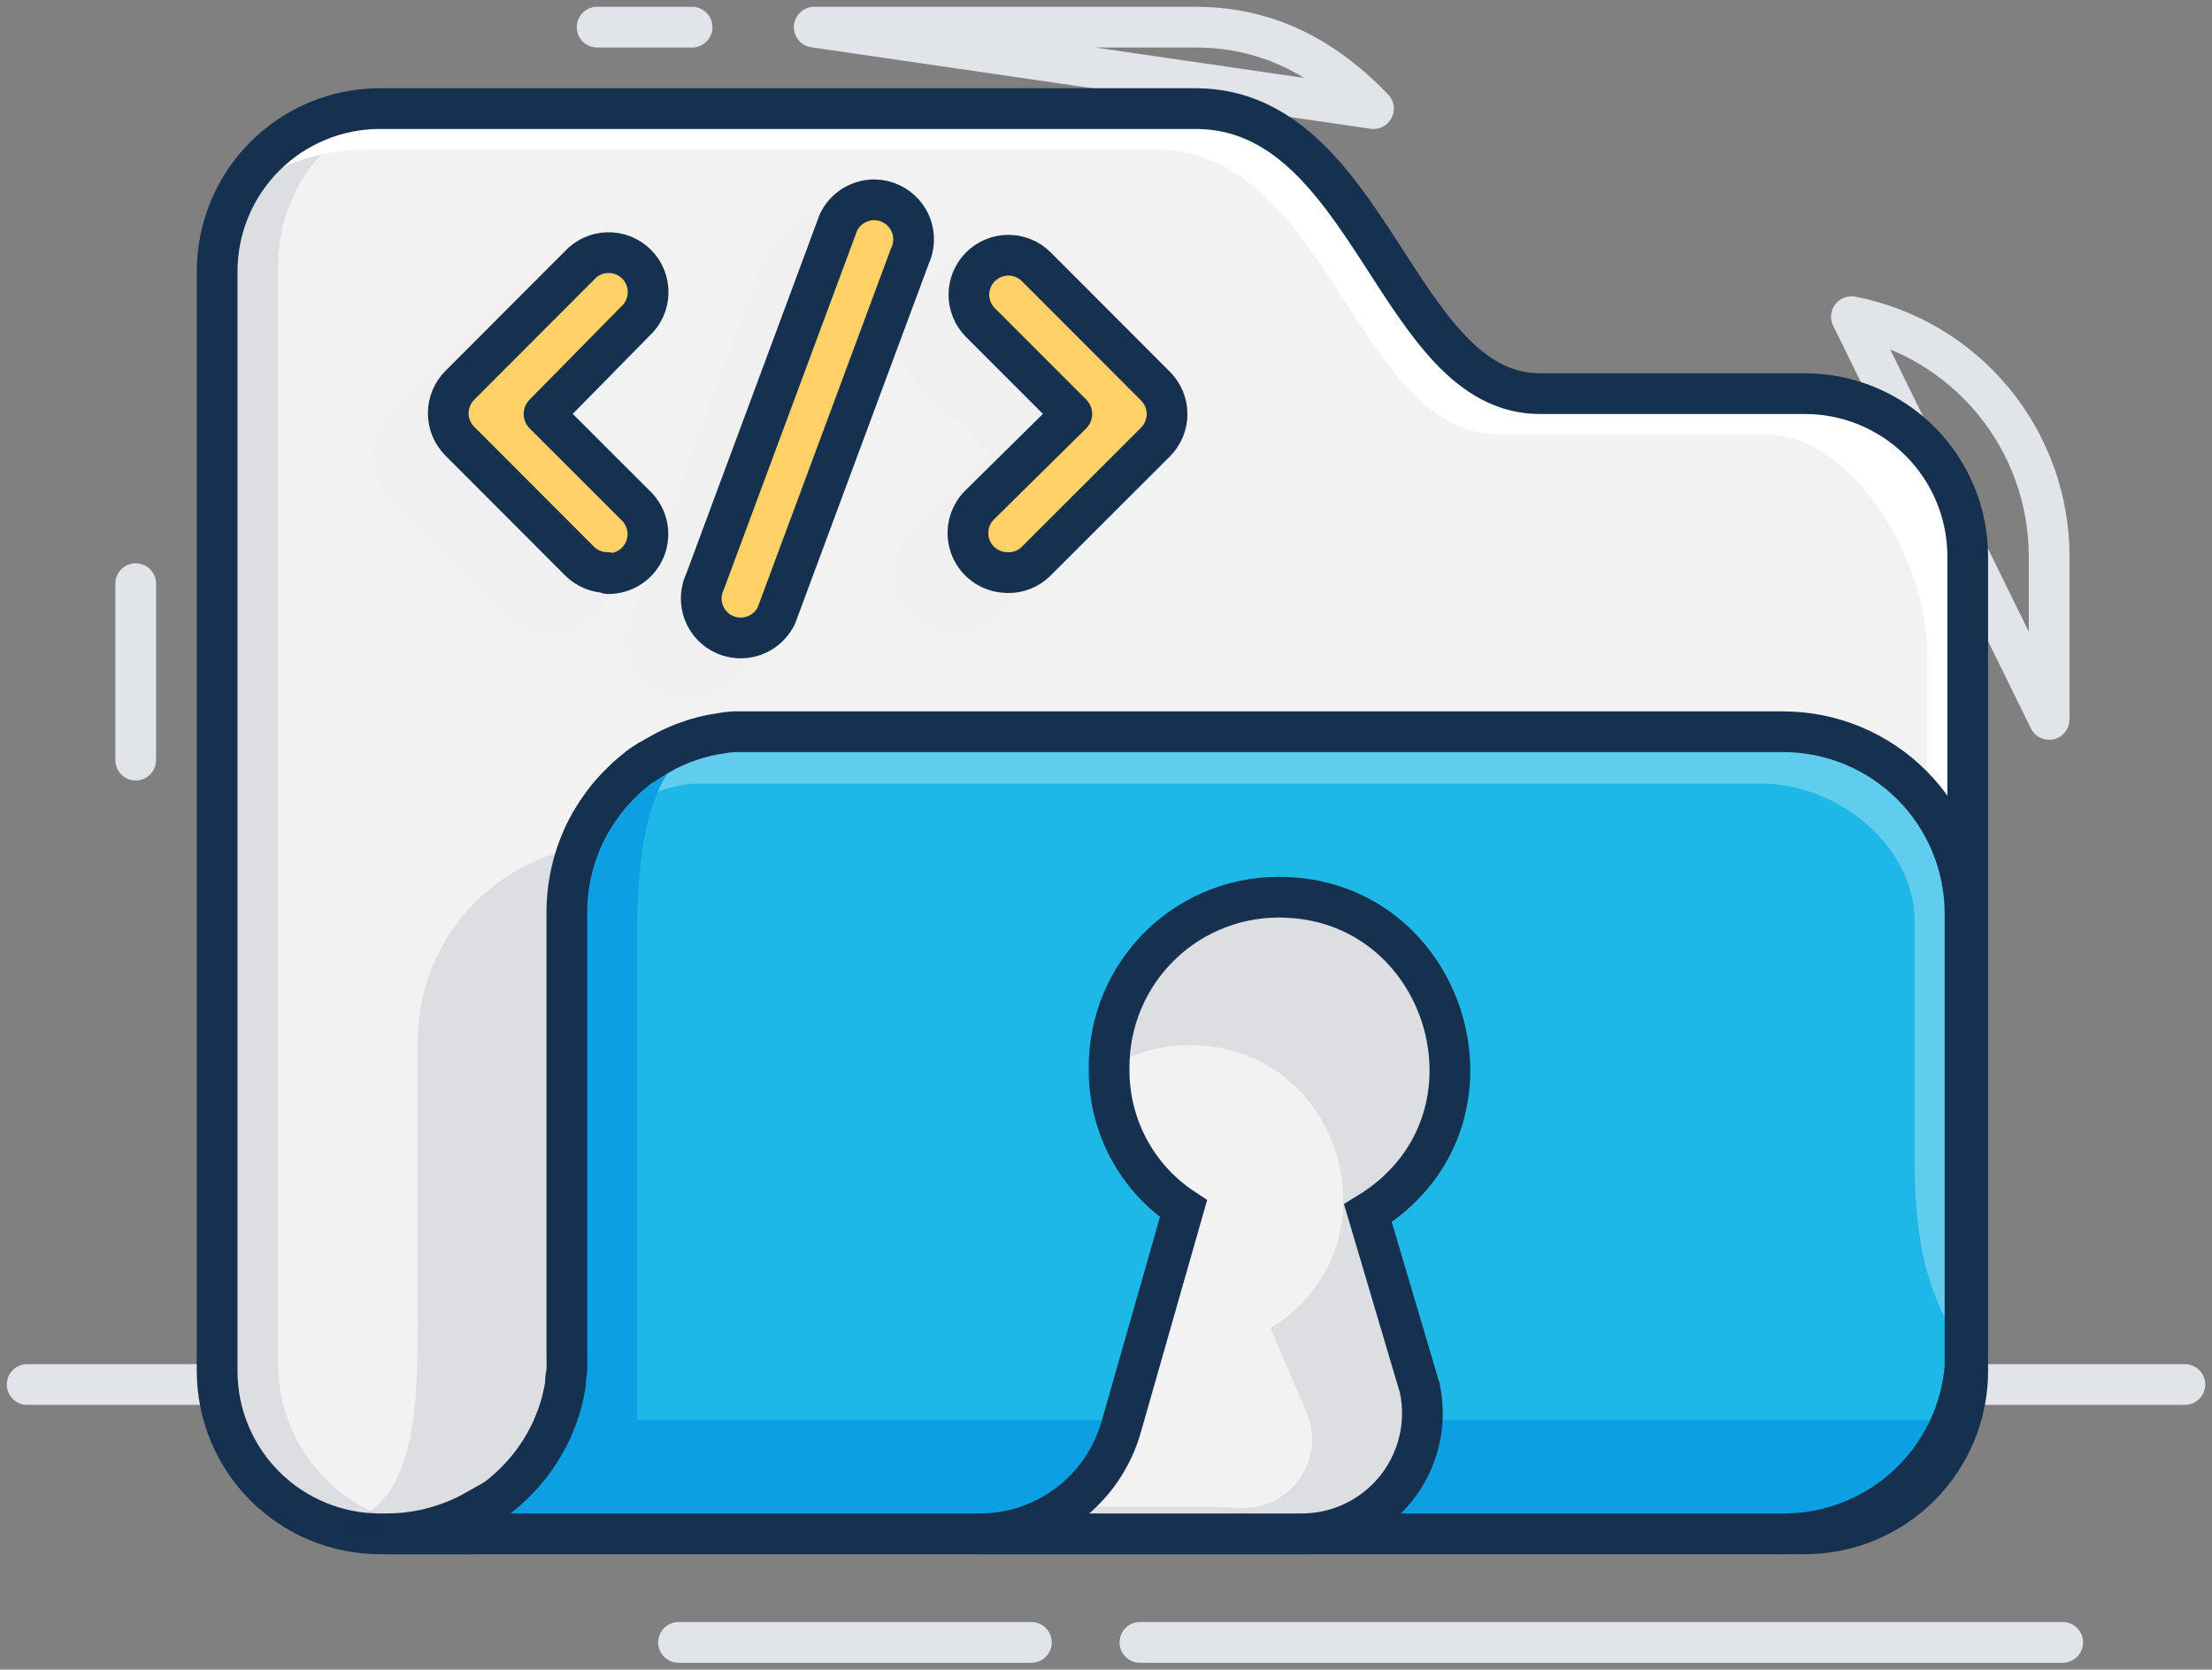 <svg width="163" height="123" viewBox="0 0 163 123" fill="none" xmlns="http://www.w3.org/2000/svg">
<rect x="0" y="0" width="163" height="123" fill="#808080" stroke="none"/>
<path d="M44 2H51M2 102H161H2ZM84 121H152H84ZM50 121H76H50ZM10 56V43V56ZM136.43 23.33C140.532 24.126 144.229 26.325 146.888 29.549C149.546 32.773 151 36.821 151 41V53L136.43 23.33ZM60 2H88.09C93.82 2 97.98 4.64 101.21 8L60 2Z" stroke="#E1E5E9" stroke-width="3" stroke-linecap="round" stroke-linejoin="round"/>
<path d="M145 41V101C145 104.183 143.736 107.235 141.485 109.485C139.235 111.736 136.183 113 133 113H28C24.817 113 21.765 111.736 19.515 109.485C17.264 107.235 16 104.183 16 101V20C16 16.817 17.264 13.765 19.515 11.515C21.765 9.264 24.817 8 28 8H88.09C101 8 102.88 29 113.47 29H133C136.183 29 139.235 30.264 141.485 32.515C143.736 34.765 145 37.817 145 41Z" fill="#F2F2F2"/>
<path opacity="0.1" d="M136.43 112.5C135.318 112.835 134.162 113.004 133 113H28C24.817 113 21.765 111.736 19.515 109.485C17.264 107.235 16 104.183 16 101V20C16 14 20.42 8 29.07 8C26.594 8.739 24.422 10.257 22.878 12.329C21.334 14.401 20.5 16.916 20.5 19.5V100.5C20.5 103.683 21.764 106.735 24.015 108.985C26.265 111.236 29.317 112.5 32.5 112.5H136.43Z" fill="#163050"/>
<path d="M145 41V101C145.001 102.579 144.691 104.142 144.087 105.601C143.483 107.059 142.597 108.384 141.48 109.5C141.828 108.366 142.003 107.186 142 106V48C142 41.37 136.63 32 130 32H110.47C99.88 32 98 11 85.09 11H27.5C19.5 11 16.5 15.5 16.5 16.5C17.25 14.04 18.771 11.886 20.837 10.356C22.904 8.825 25.408 8 27.98 8H88.09C101 8 102.88 29 113.47 29H133C136.183 29 139.235 30.264 141.485 32.515C143.736 34.765 145 37.817 145 41Z" fill="white"/>
<path d="M145 41V101C145 104.183 143.736 107.235 141.485 109.485C139.235 111.736 136.183 113 133 113H28C24.817 113 21.765 111.736 19.515 109.485C17.264 107.235 16 104.183 16 101V20C16 16.817 17.264 13.765 19.515 11.515C21.765 9.264 24.817 8 28 8H88.09C101 8 102.88 29 113.47 29H133C136.183 29 139.235 30.264 141.485 32.515C143.736 34.765 145 37.817 145 41Z" stroke="#163050" stroke-width="3" stroke-linecap="round" stroke-linejoin="round"/>
<g opacity="0.1">
<path opacity="0.1" d="M64.43 22.5L58.5 45.5C58 46.75 53.28 50.88 52.32 51.25C49.15 52.47 44.64 49.37 46.58 45.25L56.38 18.84L56.44 18.72C57.44 16.54 63.5 13.49 63.5 13.49C63.5 13.49 65.83 19.36 64.43 22.5Z" fill="#163050"/>
<path opacity="0.1" d="M43.88 39.16C47.99 43.28 41.77 49.52 37.64 45.39L28.82 36.57C28.409 36.162 28.083 35.677 27.86 35.142C27.638 34.608 27.523 34.034 27.523 33.455C27.523 32.876 27.638 32.303 27.86 31.768C28.083 31.234 28.409 30.748 28.82 30.34L37.63 21.5C38.91 20.22 44.18 17.13 45.5 17.5C48.41 18.27 46.71 24.9 43.86 27.75L38.17 33.5L43.88 39.16Z" fill="#163050"/>
<path opacity="0.1" d="M82.21 36.57L73.38 45.39C69.23 49.54 63.03 43.23 67.15 39.16L72.86 33.5L67.16 27.79C66.748 27.411 66.417 26.954 66.185 26.445C65.953 25.936 65.825 25.385 65.809 24.826C65.793 24.267 65.89 23.71 66.093 23.189C66.295 22.667 66.6 22.192 66.99 21.79C67.99 20.72 72.04 17.36 73.5 17.54C74.38 17.65 72.59 20.75 73.4 21.54L82.21 30.36C83.031 31.185 83.493 32.301 83.493 33.465C83.493 34.629 83.031 35.745 82.21 36.57Z" fill="#163050"/>
</g>
<path d="M54.58 47C54.088 47 53.605 46.874 53.174 46.636C52.744 46.398 52.381 46.055 52.119 45.638C51.858 45.222 51.706 44.746 51.678 44.255C51.65 43.764 51.747 43.274 51.96 42.83L61.79 16.37C62.03 15.876 62.404 15.46 62.869 15.168C63.334 14.877 63.871 14.721 64.42 14.72C64.853 14.721 65.281 14.82 65.67 15.01C66.366 15.343 66.902 15.939 67.159 16.666C67.415 17.394 67.373 18.194 67.04 18.89L57.21 45.35C56.97 45.844 56.597 46.261 56.132 46.552C55.667 46.844 55.129 46.999 54.58 47ZM74.27 42.18C73.688 42.187 73.117 42.019 72.63 41.698C72.144 41.377 71.766 40.917 71.544 40.379C71.322 39.84 71.267 39.248 71.386 38.677C71.505 38.107 71.792 37.586 72.21 37.18L78.98 30.5L72.22 23.74C71.687 23.191 71.391 22.455 71.397 21.69C71.403 20.925 71.71 20.193 72.252 19.652C72.794 19.112 73.526 18.807 74.292 18.802C75.057 18.798 75.793 19.096 76.34 19.63L85.15 28.45C85.694 28.996 86 29.735 86 30.505C86 31.276 85.694 32.015 85.15 32.56L76.32 41.38C75.771 41.91 75.034 42.202 74.27 42.19V42.18ZM44.76 42.18C44.378 42.182 43.999 42.108 43.645 41.962C43.291 41.816 42.97 41.601 42.7 41.33L33.88 32.5C33.336 31.955 33.031 31.216 33.031 30.445C33.031 29.675 33.336 28.936 33.88 28.39L42.69 19.57C42.955 19.277 43.276 19.041 43.635 18.876C43.993 18.712 44.381 18.621 44.776 18.611C45.17 18.601 45.563 18.671 45.929 18.818C46.296 18.964 46.629 19.183 46.908 19.462C47.187 19.742 47.406 20.075 47.553 20.441C47.699 20.808 47.769 21.2 47.759 21.595C47.749 21.989 47.659 22.377 47.494 22.736C47.329 23.095 47.093 23.416 46.8 23.68L40.09 30.5L46.86 37.26C47.279 37.666 47.566 38.187 47.684 38.757C47.803 39.328 47.748 39.92 47.526 40.459C47.304 40.998 46.926 41.457 46.44 41.778C45.954 42.099 45.383 42.267 44.8 42.26L44.76 42.18Z" fill="#FFD166" stroke="#163050" stroke-width="3" stroke-linecap="round" stroke-linejoin="round"/>
<path opacity="0.1" d="M135 76.75V106.96C134.995 109.03 134.548 111.076 133.69 112.96H21.63C30.55 112.96 30.78 105.73 30.78 96.81V76.71C30.78 72.864 32.308 69.176 35.027 66.457C37.746 63.738 41.434 62.21 45.28 62.21H120.49C122.398 62.209 124.288 62.584 126.051 63.315C127.814 64.045 129.416 65.117 130.764 66.468C132.112 67.818 133.18 69.422 133.907 71.186C134.634 72.951 135.005 74.842 135 76.75Z" fill="#163050"/>
<path d="M28.5 113C28.8 113 29.1 113 29.39 113C29.523 113.011 29.657 113.011 29.79 113L30.48 112.92L31.04 112.82L31.32 112.76L31.57 112.7H31.68C31.93 112.64 32.16 112.58 32.39 112.5L32.6 112.43C32.89 112.34 33.18 112.24 33.46 112.13H33.56C33.83 112.02 34.1 111.91 34.36 111.77L34.46 111.71C34.592 111.655 34.719 111.588 34.84 111.51C34.932 111.471 35.022 111.428 35.11 111.38C36.177 110.768 37.156 110.015 38.02 109.14L38.39 108.75C38.821 108.281 39.215 107.779 39.57 107.25C39.73 107.02 39.88 106.78 40.02 106.54C40.19 106.26 40.33 105.98 40.48 105.7C40.626 105.414 40.756 105.12 40.87 104.82C41.021 104.468 41.152 104.108 41.26 103.74C41.34 103.47 41.42 103.2 41.48 102.92C41.54 102.64 41.61 102.33 41.66 102.02C41.671 101.954 41.671 101.886 41.66 101.82C41.66 101.52 41.75 101.22 41.77 100.92C41.79 100.62 41.77 100.18 41.77 99.8V67.22C41.767 64.892 42.37 62.604 43.52 60.58L43.6 60.46C43.682 60.309 43.772 60.162 43.87 60.02L43.97 59.85C43.997 59.808 44.028 59.768 44.06 59.73C44.093 59.66 44.137 59.596 44.19 59.54C44.316 59.346 44.453 59.159 44.6 58.98C44.71 58.83 44.83 58.68 44.97 58.52L45.05 58.43C45.23 58.22 45.42 58.02 45.61 57.83L46.16 57.29L46.24 57.22C46.45 57.03 46.68 56.84 46.91 56.66L47.13 56.48C47.29 56.37 47.43 56.26 47.59 56.16H47.66L47.83 56.05C47.99 55.94 48.15 55.84 48.32 55.74C48.49 55.64 48.89 55.42 49.18 55.27C49.47 55.12 49.57 55.08 49.77 54.99C50.095 54.84 50.429 54.71 50.77 54.6C50.96 54.527 51.154 54.463 51.35 54.41C51.923 54.239 52.508 54.112 53.1 54.03L53.45 53.97L54.04 53.91C54.39 53.91 54.74 53.91 55.1 53.91H131.4C133.16 53.91 134.902 54.257 136.528 54.93C138.154 55.604 139.631 56.591 140.875 57.835C142.12 59.079 143.107 60.556 143.78 62.182C144.453 63.808 144.8 65.55 144.8 67.31V99.6C144.8 99.98 144.8 100.35 144.8 100.72C144.691 102.064 144.374 103.383 143.86 104.63C142.863 107.108 141.148 109.23 138.934 110.723C136.72 112.217 134.11 113.013 131.44 113.01" fill="#1EB8E7"/>
<path opacity="0.3" d="M141.09 85.5V67.91C141.09 62.29 135.41 57.73 129.79 57.73H51.39C48.98 57.73 45.59 59.48 43.64 60.59C44.813 58.532 46.509 56.822 48.557 55.633C50.605 54.444 52.932 53.818 55.3 53.82H131.6C135.154 53.82 138.562 55.232 141.075 57.745C143.588 60.258 145 63.666 145 67.22V99.6C141.75 95.63 141.09 90.65 141.09 85.5Z" fill="white"/>
<path d="M52.51 54.38C49.16 55.5 46.94 58.93 46.94 68.99V104.63H40.94C41.454 103.383 41.772 102.064 41.88 100.72C41.88 100.35 41.88 99.98 41.88 99.6V67.22C41.9 58.19 45.81 55.5 52.51 54.38Z" fill="#0C9FE1"/>
<path d="M131.6 113C134.269 113.004 136.879 112.209 139.092 110.717C141.305 109.225 143.022 107.105 144.02 104.63H40.92C39.909 107.093 38.191 109.201 35.982 110.687C33.773 112.174 31.172 112.972 28.51 112.98L131.6 113Z" fill="#0C9FE1"/>
<path d="M28.5 113C28.8 113 29.1 113 29.39 113C29.523 113.011 29.657 113.011 29.79 113L30.48 112.92L31.04 112.82L31.32 112.76L31.57 112.7H31.68C31.93 112.64 32.16 112.58 32.39 112.5L32.6 112.43C32.89 112.34 33.18 112.24 33.46 112.13H33.56C33.83 112.02 34.1 111.91 34.36 111.77L34.46 111.71C34.592 111.655 34.719 111.588 34.84 111.51C34.932 111.471 35.022 111.428 35.11 111.38C36.177 110.768 37.156 110.015 38.02 109.14L38.39 108.75C38.822 108.285 39.216 107.787 39.57 107.26C39.73 107.03 39.88 106.79 40.02 106.55C40.19 106.27 40.33 105.99 40.48 105.71C40.626 105.424 40.756 105.13 40.87 104.83C41.021 104.478 41.152 104.118 41.26 103.75C41.34 103.48 41.42 103.21 41.48 102.93C41.54 102.65 41.61 102.34 41.66 102.03C41.671 101.964 41.671 101.896 41.66 101.83C41.66 101.53 41.75 101.23 41.77 100.93C41.79 100.63 41.77 100.19 41.77 99.81V67.22C41.767 64.892 42.37 62.604 43.52 60.58L43.6 60.46C43.682 60.309 43.772 60.162 43.87 60.02L43.97 59.85C43.997 59.808 44.028 59.768 44.06 59.73C44.093 59.66 44.137 59.596 44.19 59.54C44.316 59.346 44.453 59.159 44.6 58.98C44.71 58.83 44.83 58.68 44.97 58.52L45.05 58.43C45.23 58.22 45.42 58.02 45.61 57.83L46.16 57.29L46.24 57.22C46.45 57.03 46.68 56.84 46.91 56.66L47.13 56.48C47.29 56.37 47.43 56.26 47.59 56.16H47.66L47.83 56.05C47.99 55.94 48.15 55.84 48.32 55.74C48.49 55.64 48.89 55.42 49.18 55.27C49.47 55.12 49.57 55.08 49.77 54.99C50.095 54.84 50.429 54.71 50.77 54.6C50.96 54.527 51.154 54.463 51.35 54.41C51.923 54.239 52.508 54.112 53.1 54.03L53.45 53.97L54.04 53.91C54.39 53.91 54.74 53.91 55.1 53.91H131.4C133.16 53.91 134.902 54.257 136.528 54.93C138.154 55.604 139.631 56.591 140.875 57.835C142.12 59.079 143.107 60.556 143.78 62.182C144.453 63.808 144.8 65.55 144.8 67.31V99.6C144.8 99.98 144.8 100.35 144.8 100.72C144.519 104.07 142.99 107.191 140.515 109.466C138.04 111.74 134.801 113.002 131.44 113H28.5Z" stroke="#163050" stroke-width="3" stroke-miterlimit="10"/>
<path d="M28.5 113C30.81 112.996 33.08 112.397 35.09 111.26C34.744 111.873 34.346 112.455 33.9 113H28.5Z" stroke="#163050" stroke-width="3" stroke-miterlimit="10"/>
<path d="M94.57 113H95.92C97.241 112.999 98.545 112.704 99.738 112.136C100.931 111.569 101.982 110.743 102.816 109.718C103.65 108.694 104.246 107.497 104.559 106.214C104.873 104.93 104.897 103.594 104.63 102.3L100.84 89.38C111.59 82.79 106.91 66.59 94.84 66.11C82.29 65.61 76.84 81.91 87.25 89.05L82.65 105.17C82.006 107.429 80.644 109.416 78.769 110.831C76.894 112.246 74.609 113.011 72.26 113.01L94.57 113Z" fill="#DCDEE1"/>
<path d="M96.27 104.01C96.613 104.803 96.748 105.67 96.662 106.53C96.577 107.389 96.273 108.213 95.781 108.922C95.288 109.632 94.623 110.205 93.848 110.586C93.072 110.967 92.213 111.144 91.35 111.1L89.21 111H78.47C80.48 109.586 81.941 107.524 82.61 105.16L87.21 89.05C85.501 87.923 84.103 86.385 83.146 84.576C82.188 82.767 81.701 80.746 81.73 78.7C83.662 77.477 85.927 76.886 88.21 77.01C99.05 77.44 103.21 91.95 93.62 97.85L96.27 104.01Z" fill="#F2F2F2"/>
<path d="M104.63 102.3C104.899 103.594 104.876 104.932 104.563 106.216C104.25 107.5 103.655 108.698 102.821 109.722C101.986 110.747 100.934 111.573 99.74 112.14C98.547 112.707 97.242 113.001 95.92 113H72.22C74.567 112.996 76.85 112.229 78.724 110.815C80.598 109.401 81.962 107.417 82.61 105.16L87.21 89.05C85.501 87.924 84.103 86.385 83.146 84.576C82.188 82.768 81.701 80.747 81.73 78.7C81.716 77.002 82.048 75.319 82.706 73.753C83.364 72.188 84.335 70.773 85.558 69.595C86.781 68.416 88.231 67.5 89.82 66.901C91.409 66.302 93.103 66.033 94.8 66.11C106.91 66.59 111.59 82.8 100.8 89.38L104.63 102.3Z" stroke="#163050" stroke-width="3" stroke-miterlimit="10"/>
</svg>
